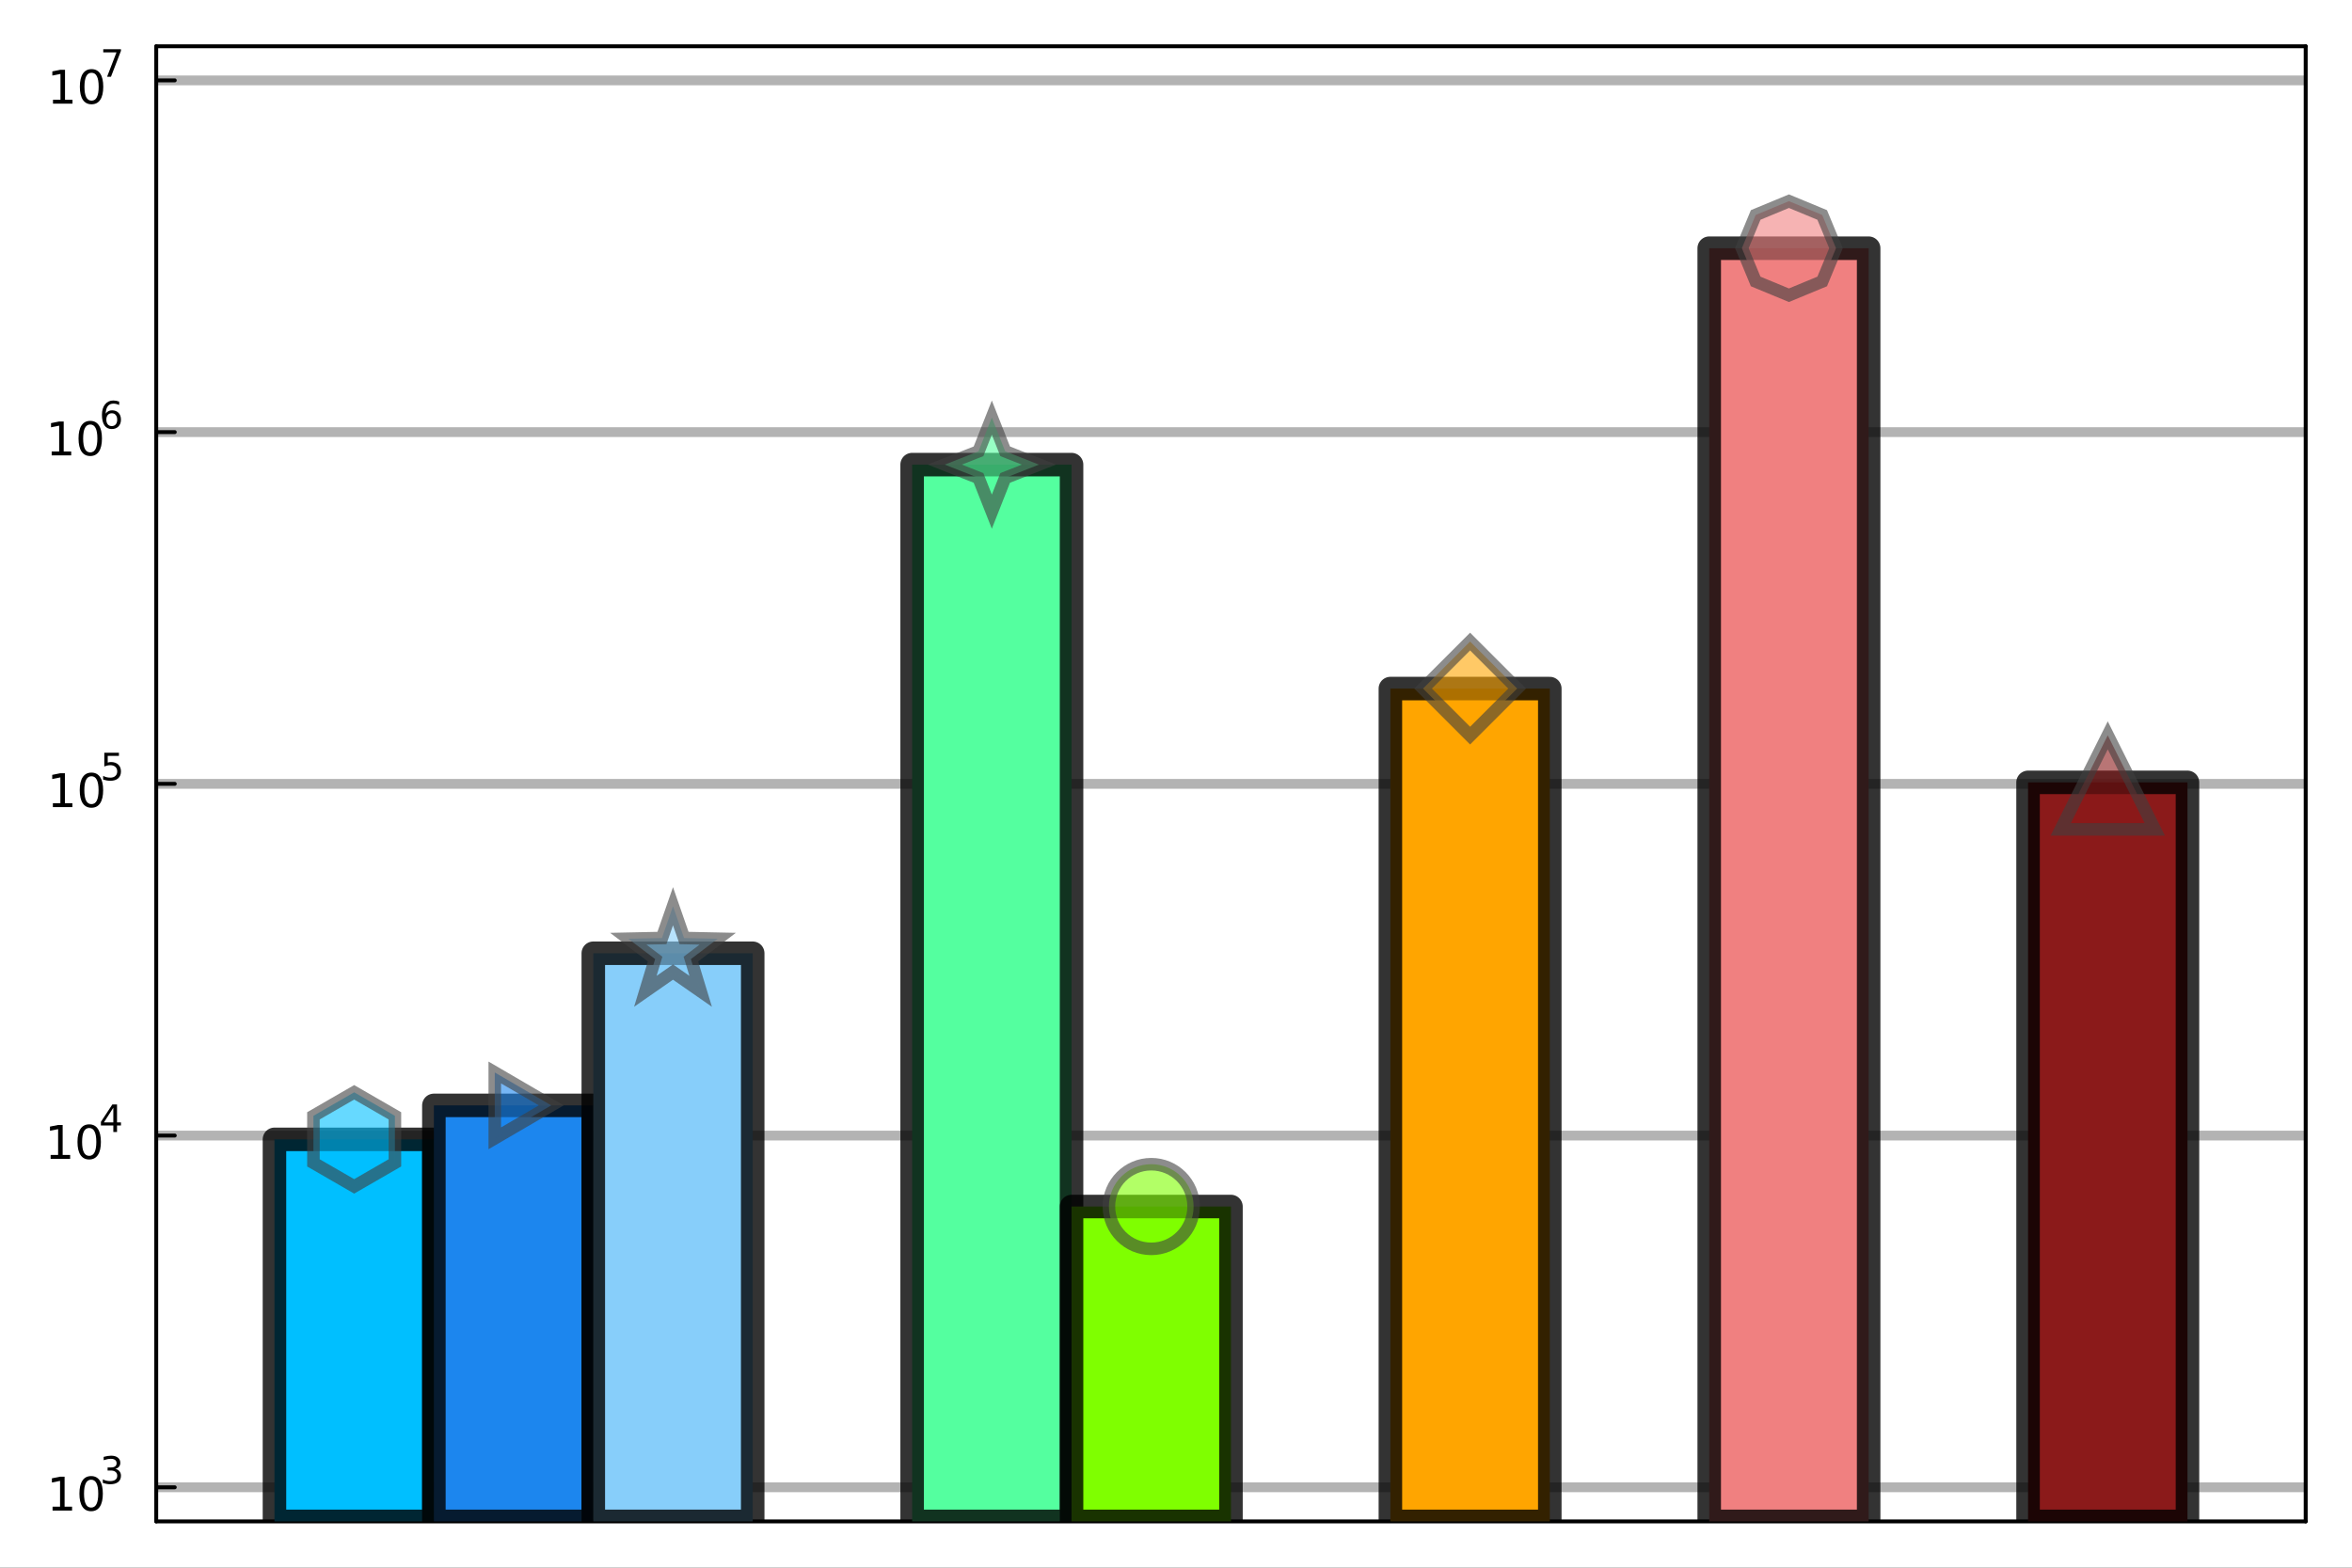 <?xml version="1.0" encoding="utf-8"?>
<svg xmlns="http://www.w3.org/2000/svg" xmlns:xlink="http://www.w3.org/1999/xlink" width="600" height="400" viewBox="0 0 2400 1600">
<rect x="0" y="0" width="2400" height="1600" fill="#333333" stroke="none"/>
<defs>
  <clipPath id="clip800">
    <rect x="0" y="0" width="2400" height="1600"/>
  </clipPath>
</defs>
<path clip-path="url(#clip800)" d="
M0 1600 L2400 1600 L2400 0 L0 0  Z
  " fill="#ffffff" fill-rule="evenodd" fill-opacity="1"/>
<defs>
  <clipPath id="clip801">
    <rect x="480" y="0" width="1681" height="1600"/>
  </clipPath>
</defs>
<path clip-path="url(#clip800)" d="
M159.422 1552.76 L2352.76 1552.76 L2352.76 47.244 L159.422 47.244  Z
  " fill="#ffffff" fill-rule="evenodd" fill-opacity="1"/>
<defs>
  <clipPath id="clip802">
    <rect x="159" y="47" width="2194" height="1507"/>
  </clipPath>
</defs>
<polyline clip-path="url(#clip800)" style="stroke:#000000; stroke-linecap:round; stroke-linejoin:round; stroke-width:4; stroke-opacity:1; fill:none" points="
  159.422,1552.76 2352.76,1552.76 
  "/>
<polyline clip-path="url(#clip800)" style="stroke:#000000; stroke-linecap:round; stroke-linejoin:round; stroke-width:4; stroke-opacity:1; fill:none" points="
  159.422,47.244 2352.76,47.244 
  "/>
<polyline clip-path="url(#clip802)" style="stroke:#000000; stroke-linecap:round; stroke-linejoin:round; stroke-width:10; stroke-opacity:0.3; fill:none" points="
  159.422,1517.97 2352.76,1517.97 
  "/>
<polyline clip-path="url(#clip802)" style="stroke:#000000; stroke-linecap:round; stroke-linejoin:round; stroke-width:10; stroke-opacity:0.3; fill:none" points="
  159.422,1158.98 2352.76,1158.98 
  "/>
<polyline clip-path="url(#clip802)" style="stroke:#000000; stroke-linecap:round; stroke-linejoin:round; stroke-width:10; stroke-opacity:0.3; fill:none" points="
  159.422,800 2352.76,800 
  "/>
<polyline clip-path="url(#clip802)" style="stroke:#000000; stroke-linecap:round; stroke-linejoin:round; stroke-width:10; stroke-opacity:0.3; fill:none" points="
  159.422,441.017 2352.76,441.017 
  "/>
<polyline clip-path="url(#clip802)" style="stroke:#000000; stroke-linecap:round; stroke-linejoin:round; stroke-width:10; stroke-opacity:0.3; fill:none" points="
  159.422,82.033 2352.76,82.033 
  "/>
<polyline clip-path="url(#clip800)" style="stroke:#000000; stroke-linecap:round; stroke-linejoin:round; stroke-width:4; stroke-opacity:1; fill:none" points="
  159.422,1552.76 159.422,47.244 
  "/>
<polyline clip-path="url(#clip800)" style="stroke:#000000; stroke-linecap:round; stroke-linejoin:round; stroke-width:4; stroke-opacity:1; fill:none" points="
  2352.76,1552.76 2352.76,47.244 
  "/>
<polyline clip-path="url(#clip800)" style="stroke:#000000; stroke-linecap:round; stroke-linejoin:round; stroke-width:4; stroke-opacity:1; fill:none" points="
  159.422,1517.97 178.32,1517.97 
  "/>
<polyline clip-path="url(#clip800)" style="stroke:#000000; stroke-linecap:round; stroke-linejoin:round; stroke-width:4; stroke-opacity:1; fill:none" points="
  159.422,1158.98 178.32,1158.98 
  "/>
<polyline clip-path="url(#clip800)" style="stroke:#000000; stroke-linecap:round; stroke-linejoin:round; stroke-width:4; stroke-opacity:1; fill:none" points="
  159.422,800 178.32,800 
  "/>
<polyline clip-path="url(#clip800)" style="stroke:#000000; stroke-linecap:round; stroke-linejoin:round; stroke-width:4; stroke-opacity:1; fill:none" points="
  159.422,441.017 178.32,441.017 
  "/>
<polyline clip-path="url(#clip800)" style="stroke:#000000; stroke-linecap:round; stroke-linejoin:round; stroke-width:4; stroke-opacity:1; fill:none" points="
  159.422,82.033 178.32,82.033 
  "/>
<path clip-path="url(#clip800)" d="M53.638 1537.76 L61.277 1537.76 L61.277 1511.39 L52.967 1513.06 L52.967 1508.8 L61.231 1507.13 L65.907 1507.13 L65.907 1537.76 L73.546 1537.76 L73.546 1541.69 L53.638 1541.69 L53.638 1537.76 Z" fill="#000000" fill-rule="evenodd" fill-opacity="1" /><path clip-path="url(#clip800)" d="M92.99 1510.21 Q89.379 1510.21 87.55 1513.78 Q85.745 1517.32 85.745 1524.45 Q85.745 1531.56 87.55 1535.12 Q89.379 1538.66 92.99 1538.66 Q96.624 1538.66 98.43 1535.12 Q100.258 1531.56 100.258 1524.45 Q100.258 1517.32 98.43 1513.78 Q96.624 1510.21 92.99 1510.21 M92.99 1506.51 Q98.8 1506.51 101.856 1511.12 Q104.934 1515.7 104.934 1524.45 Q104.934 1533.18 101.856 1537.78 Q98.8 1542.37 92.99 1542.37 Q87.18 1542.37 84.101 1537.78 Q81.046 1533.18 81.046 1524.45 Q81.046 1515.7 84.101 1511.12 Q87.18 1506.51 92.99 1506.51 Z" fill="#000000" fill-rule="evenodd" fill-opacity="1" /><path clip-path="url(#clip800)" d="M117.63 1499.14 Q120.357 1499.73 121.88 1501.57 Q123.422 1503.41 123.422 1506.12 Q123.422 1510.28 120.564 1512.55 Q117.705 1514.83 112.439 1514.83 Q110.671 1514.83 108.79 1514.47 Q106.928 1514.13 104.934 1513.44 L104.934 1509.77 Q106.514 1510.69 108.395 1511.16 Q110.276 1511.63 112.326 1511.63 Q115.899 1511.63 117.761 1510.22 Q119.642 1508.81 119.642 1506.12 Q119.642 1503.64 117.893 1502.25 Q116.162 1500.84 113.059 1500.84 L109.787 1500.84 L109.787 1497.71 L113.21 1497.71 Q116.012 1497.71 117.498 1496.6 Q118.984 1495.48 118.984 1493.37 Q118.984 1491.21 117.441 1490.06 Q115.918 1488.89 113.059 1488.89 Q111.498 1488.89 109.711 1489.23 Q107.925 1489.57 105.781 1490.29 L105.781 1486.9 Q107.943 1486.3 109.824 1486 Q111.724 1485.7 113.398 1485.7 Q117.724 1485.7 120.244 1487.67 Q122.764 1489.63 122.764 1492.97 Q122.764 1495.31 121.429 1496.92 Q120.093 1498.52 117.63 1499.14 Z" fill="#000000" fill-rule="evenodd" fill-opacity="1" /><path clip-path="url(#clip800)" d="M51.663 1178.78 L59.302 1178.78 L59.302 1152.41 L50.992 1154.08 L50.992 1149.82 L59.256 1148.15 L63.932 1148.15 L63.932 1178.78 L71.571 1178.78 L71.571 1182.71 L51.663 1182.71 L51.663 1178.78 Z" fill="#000000" fill-rule="evenodd" fill-opacity="1" /><path clip-path="url(#clip800)" d="M91.015 1151.23 Q87.404 1151.23 85.575 1154.79 Q83.77 1158.34 83.77 1165.47 Q83.77 1172.57 85.575 1176.14 Q87.404 1179.68 91.015 1179.68 Q94.649 1179.68 96.455 1176.14 Q98.284 1172.57 98.284 1165.47 Q98.284 1158.34 96.455 1154.79 Q94.649 1151.23 91.015 1151.23 M91.015 1147.53 Q96.825 1147.53 99.881 1152.13 Q102.959 1156.72 102.959 1165.47 Q102.959 1174.19 99.881 1178.8 Q96.825 1183.38 91.015 1183.38 Q85.205 1183.38 82.126 1178.8 Q79.071 1174.19 79.071 1165.47 Q79.071 1156.72 82.126 1152.13 Q85.205 1147.53 91.015 1147.53 Z" fill="#000000" fill-rule="evenodd" fill-opacity="1" /><path clip-path="url(#clip800)" d="M115.636 1130.53 L106.044 1145.52 L115.636 1145.52 L115.636 1130.53 M114.639 1127.22 L119.416 1127.22 L119.416 1145.52 L123.422 1145.52 L123.422 1148.68 L119.416 1148.68 L119.416 1155.3 L115.636 1155.3 L115.636 1148.68 L102.959 1148.68 L102.959 1145.01 L114.639 1127.22 Z" fill="#000000" fill-rule="evenodd" fill-opacity="1" /><path clip-path="url(#clip800)" d="M53.958 819.792 L61.597 819.792 L61.597 793.427 L53.287 795.093 L53.287 790.834 L61.55 789.168 L66.226 789.168 L66.226 819.792 L73.865 819.792 L73.865 823.728 L53.958 823.728 L53.958 819.792 Z" fill="#000000" fill-rule="evenodd" fill-opacity="1" /><path clip-path="url(#clip800)" d="M93.31 792.246 Q89.698 792.246 87.87 795.811 Q86.064 799.353 86.064 806.482 Q86.064 813.589 87.87 817.154 Q89.698 820.695 93.31 820.695 Q96.944 820.695 98.749 817.154 Q100.578 813.589 100.578 806.482 Q100.578 799.353 98.749 795.811 Q96.944 792.246 93.31 792.246 M93.31 788.543 Q99.12 788.543 102.175 793.149 Q105.254 797.732 105.254 806.482 Q105.254 815.209 102.175 819.816 Q99.12 824.399 93.31 824.399 Q87.499 824.399 84.421 819.816 Q81.365 815.209 81.365 806.482 Q81.365 797.732 84.421 793.149 Q87.499 788.543 93.31 788.543 Z" fill="#000000" fill-rule="evenodd" fill-opacity="1" /><path clip-path="url(#clip800)" d="M106.439 768.237 L121.353 768.237 L121.353 771.435 L109.918 771.435 L109.918 778.318 Q110.746 778.036 111.573 777.904 Q112.401 777.754 113.228 777.754 Q117.93 777.754 120.676 780.331 Q123.422 782.907 123.422 787.308 Q123.422 791.841 120.601 794.361 Q117.78 796.863 112.645 796.863 Q110.878 796.863 109.034 796.562 Q107.21 796.261 105.254 795.659 L105.254 791.841 Q106.947 792.763 108.752 793.214 Q110.558 793.665 112.57 793.665 Q115.824 793.665 117.724 791.954 Q119.623 790.242 119.623 787.308 Q119.623 784.374 117.724 782.663 Q115.824 780.951 112.57 780.951 Q111.047 780.951 109.523 781.29 Q108.019 781.628 106.439 782.343 L106.439 768.237 Z" fill="#000000" fill-rule="evenodd" fill-opacity="1" /><path clip-path="url(#clip800)" d="M52.736 460.809 L60.374 460.809 L60.374 434.443 L52.064 436.11 L52.064 431.851 L60.328 430.184 L65.004 430.184 L65.004 460.809 L72.643 460.809 L72.643 464.744 L52.736 464.744 L52.736 460.809 Z" fill="#000000" fill-rule="evenodd" fill-opacity="1" /><path clip-path="url(#clip800)" d="M92.087 433.263 Q88.476 433.263 86.647 436.828 Q84.842 440.369 84.842 447.499 Q84.842 454.605 86.647 458.17 Q88.476 461.712 92.087 461.712 Q95.721 461.712 97.527 458.17 Q99.356 454.605 99.356 447.499 Q99.356 440.369 97.527 436.828 Q95.721 433.263 92.087 433.263 M92.087 429.559 Q97.897 429.559 100.953 434.166 Q104.031 438.749 104.031 447.499 Q104.031 456.226 100.953 460.832 Q97.897 465.415 92.087 465.415 Q86.277 465.415 83.198 460.832 Q80.143 456.226 80.143 447.499 Q80.143 438.749 83.198 434.166 Q86.277 429.559 92.087 429.559 Z" fill="#000000" fill-rule="evenodd" fill-opacity="1" /><path clip-path="url(#clip800)" d="M114.056 421.78 Q111.498 421.78 109.994 423.529 Q108.508 425.278 108.508 428.325 Q108.508 431.353 109.994 433.121 Q111.498 434.87 114.056 434.87 Q116.614 434.87 118.1 433.121 Q119.604 431.353 119.604 428.325 Q119.604 425.278 118.1 423.529 Q116.614 421.78 114.056 421.78 M121.598 409.874 L121.598 413.335 Q120.169 412.658 118.702 412.301 Q117.253 411.943 115.824 411.943 Q112.062 411.943 110.069 414.482 Q108.094 417.021 107.812 422.156 Q108.922 420.52 110.595 419.654 Q112.269 418.771 114.282 418.771 Q118.513 418.771 120.958 421.347 Q123.422 423.905 123.422 428.325 Q123.422 432.651 120.864 435.265 Q118.307 437.879 114.056 437.879 Q109.185 437.879 106.608 434.155 Q104.031 430.413 104.031 423.322 Q104.031 416.664 107.191 412.714 Q110.351 408.746 115.673 408.746 Q117.103 408.746 118.551 409.028 Q120.018 409.31 121.598 409.874 Z" fill="#000000" fill-rule="evenodd" fill-opacity="1" /><path clip-path="url(#clip800)" d="M54.071 101.826 L61.71 101.826 L61.71 75.46 L53.4 77.127 L53.4 72.867 L61.663 71.201 L66.339 71.201 L66.339 101.826 L73.978 101.826 L73.978 105.761 L54.071 105.761 L54.071 101.826 Z" fill="#000000" fill-rule="evenodd" fill-opacity="1" /><path clip-path="url(#clip800)" d="M93.422 74.279 Q89.811 74.279 87.983 77.844 Q86.177 81.386 86.177 88.516 Q86.177 95.622 87.983 99.187 Q89.811 102.728 93.422 102.728 Q97.057 102.728 98.862 99.187 Q100.691 95.622 100.691 88.516 Q100.691 81.386 98.862 77.844 Q97.057 74.279 93.422 74.279 M93.422 70.576 Q99.233 70.576 102.288 75.182 Q105.367 79.766 105.367 88.516 Q105.367 97.242 102.288 101.849 Q99.233 106.432 93.422 106.432 Q87.612 106.432 84.534 101.849 Q81.478 97.242 81.478 88.516 Q81.478 79.766 84.534 75.182 Q87.612 70.576 93.422 70.576 Z" fill="#000000" fill-rule="evenodd" fill-opacity="1" /><path clip-path="url(#clip800)" d="M105.367 50.27 L123.422 50.27 L123.422 51.888 L113.228 78.35 L109.26 78.35 L118.852 53.468 L105.367 53.468 L105.367 50.27 Z" fill="#000000" fill-rule="evenodd" fill-opacity="1" /><path clip-path="url(#clip802)" d="
M280.06 1162.83 L280.06 1552.76 L442.731 1552.76 L442.731 1162.83 L280.06 1162.83 L280.06 1162.83  Z
  " fill="#00bfff" fill-rule="evenodd" fill-opacity="1"/>
<polyline clip-path="url(#clip802)" style="stroke:#000000; stroke-linecap:round; stroke-linejoin:round; stroke-width:24; stroke-opacity:0.8; fill:none" points="
  280.06,1162.83 280.06,1552.76 442.731,1552.76 442.731,1162.83 280.06,1162.83 
  "/>
<path clip-path="url(#clip802)" d="
M442.731 1128.18 L442.731 1552.76 L605.403 1552.76 L605.403 1128.18 L442.731 1128.18 L442.731 1128.18  Z
  " fill="#1c86ee" fill-rule="evenodd" fill-opacity="1"/>
<polyline clip-path="url(#clip802)" style="stroke:#000000; stroke-linecap:round; stroke-linejoin:round; stroke-width:24; stroke-opacity:0.8; fill:none" points="
  442.731,1128.18 442.731,1552.76 605.403,1552.76 605.403,1128.18 442.731,1128.18 
  "/>
<path clip-path="url(#clip802)" d="
M605.403 972.903 L605.403 1552.76 L768.074 1552.76 L768.074 972.903 L605.403 972.903 L605.403 972.903  Z
  " fill="#87cefa" fill-rule="evenodd" fill-opacity="1"/>
<polyline clip-path="url(#clip802)" style="stroke:#000000; stroke-linecap:round; stroke-linejoin:round; stroke-width:24; stroke-opacity:0.8; fill:none" points="
  605.403,972.903 605.403,1552.76 768.074,1552.76 768.074,972.903 605.403,972.903 
  "/>
<path clip-path="url(#clip802)" d="
M930.746 474.19 L930.746 1552.76 L1093.42 1552.76 L1093.42 474.19 L930.746 474.19 L930.746 474.19  Z
  " fill="#54ff9f" fill-rule="evenodd" fill-opacity="1"/>
<polyline clip-path="url(#clip802)" style="stroke:#000000; stroke-linecap:round; stroke-linejoin:round; stroke-width:24; stroke-opacity:0.8; fill:none" points="
  930.746,474.19 930.746,1552.76 1093.42,1552.76 1093.42,474.19 930.746,474.19 
  "/>
<path clip-path="url(#clip802)" d="
M1093.42 1231.39 L1093.42 1552.76 L1256.09 1552.76 L1256.09 1231.39 L1093.42 1231.39 L1093.42 1231.39  Z
  " fill="#7fff00" fill-rule="evenodd" fill-opacity="1"/>
<polyline clip-path="url(#clip802)" style="stroke:#000000; stroke-linecap:round; stroke-linejoin:round; stroke-width:24; stroke-opacity:0.8; fill:none" points="
  1093.42,1231.39 1093.42,1552.76 1256.09,1552.76 1256.09,1231.39 1093.42,1231.39 
  "/>
<path clip-path="url(#clip802)" d="
M1418.76 702.765 L1418.76 1552.76 L1581.43 1552.76 L1581.43 702.765 L1418.76 702.765 L1418.76 702.765  Z
  " fill="#ffa500" fill-rule="evenodd" fill-opacity="1"/>
<polyline clip-path="url(#clip802)" style="stroke:#000000; stroke-linecap:round; stroke-linejoin:round; stroke-width:24; stroke-opacity:0.8; fill:none" points="
  1418.76,702.765 1418.76,1552.76 1581.43,1552.76 1581.43,702.765 1418.76,702.765 
  "/>
<path clip-path="url(#clip802)" d="
M1744.1 253.32 L1744.1 1552.76 L1906.78 1552.76 L1906.78 253.32 L1744.1 253.32 L1744.1 253.32  Z
  " fill="#f08080" fill-rule="evenodd" fill-opacity="1"/>
<polyline clip-path="url(#clip802)" style="stroke:#000000; stroke-linecap:round; stroke-linejoin:round; stroke-width:24; stroke-opacity:0.8; fill:none" points="
  1744.1,253.32 1744.1,1552.76 1906.78,1552.76 1906.78,253.32 1744.1,253.32 
  "/>
<path clip-path="url(#clip802)" d="
M2069.45 798.493 L2069.45 1552.76 L2232.12 1552.76 L2232.12 798.493 L2069.45 798.493 L2069.45 798.493  Z
  " fill="#8b1a1a" fill-rule="evenodd" fill-opacity="1"/>
<polyline clip-path="url(#clip802)" style="stroke:#000000; stroke-linecap:round; stroke-linejoin:round; stroke-width:24; stroke-opacity:0.8; fill:none" points="
  2069.45,798.493 2069.45,1552.76 2232.12,1552.76 2232.12,798.493 2069.45,798.493 
  "/>
<circle clip-path="url(#clip802)" style="fill:#00bfff; stroke:none; fill-opacity:0" cx="361.395" cy="1162.83" r="2"/>
<circle clip-path="url(#clip802)" style="fill:#1c86ee; stroke:none; fill-opacity:0" cx="524.067" cy="1128.18" r="2"/>
<circle clip-path="url(#clip802)" style="fill:#87cefa; stroke:none; fill-opacity:0" cx="686.739" cy="972.903" r="2"/>
<circle clip-path="url(#clip802)" style="fill:#54ff9f; stroke:none; fill-opacity:0" cx="1012.08" cy="474.19" r="2"/>
<circle clip-path="url(#clip802)" style="fill:#7fff00; stroke:none; fill-opacity:0" cx="1174.75" cy="1231.39" r="2"/>
<circle clip-path="url(#clip802)" style="fill:#ffa500; stroke:none; fill-opacity:0" cx="1500.1" cy="702.765" r="2"/>
<circle clip-path="url(#clip802)" style="fill:#f08080; stroke:none; fill-opacity:0" cx="1825.44" cy="253.32" r="2"/>
<circle clip-path="url(#clip802)" style="fill:#8b1a1a; stroke:none; fill-opacity:0" cx="2150.78" cy="798.493" r="2"/>
<path clip-path="url(#clip802)" d="M361.395 1210.83 L319.827 1186.83 L319.827 1138.83 L361.395 1114.83 L402.963 1138.83 L402.963 1186.83 Z" fill="#00bfff" fill-rule="evenodd" fill-opacity="0.6" stroke="#404040" stroke-opacity="0.6" stroke-width="12.8"/>
<path clip-path="url(#clip802)" d="M562.467 1128.18 L504.867 1094.58 L504.867 1161.78 L562.467 1128.18 Z" fill="#1c86ee" fill-rule="evenodd" fill-opacity="0.6" stroke="#404040" stroke-opacity="0.6" stroke-width="12.8"/>
<path clip-path="url(#clip802)" d="M686.739 924.903 L675.459 957.351 L641.091 958.071 L668.499 978.855 L658.515 1011.74 L686.739 992.103 L714.963 1011.74 L704.979 978.855 L732.387 958.071 L698.019 957.351 L686.739 924.903 Z" fill="#87cefa" fill-rule="evenodd" fill-opacity="0.6" stroke="#404040" stroke-opacity="0.6" stroke-width="12.8"/>
<path clip-path="url(#clip802)" d="M1012.08 522.19 L998.498 487.774 L964.082 474.19 L998.498 460.606 L1012.08 426.19 L1025.67 460.606 L1060.08 474.19 L1025.67 487.774 L1012.08 522.19 Z" fill="#54ff9f" fill-rule="evenodd" fill-opacity="0.6" stroke="#404040" stroke-opacity="0.6" stroke-width="12.8"/>
<circle clip-path="url(#clip802)" cx="1174.75" cy="1231.39" r="43.2" fill="#7fff00" fill-rule="evenodd" fill-opacity="0.6" stroke="#404040" stroke-opacity="0.6" stroke-width="12.8"/>
<path clip-path="url(#clip802)" d="M1500.1 654.765 L1452.1 702.765 L1500.1 750.765 L1548.1 702.765 L1500.1 654.765 Z" fill="#ffa500" fill-rule="evenodd" fill-opacity="0.6" stroke="#404040" stroke-opacity="0.6" stroke-width="12.8"/>
<path clip-path="url(#clip802)" d="M1825.44 301.32 L1791.5 287.256 L1777.44 253.32 L1791.5 219.384 L1825.44 205.32 L1859.38 219.384 L1873.44 253.32 L1859.38 287.256 Z" fill="#f08080" fill-rule="evenodd" fill-opacity="0.6" stroke="#404040" stroke-opacity="0.6" stroke-width="12.8"/>
<path clip-path="url(#clip802)" d="M2150.78 750.493 L2102.78 846.493 L2198.78 846.493 L2150.78 750.493 Z" fill="#8b1a1a" fill-rule="evenodd" fill-opacity="0.6" stroke="#404040" stroke-opacity="0.6" stroke-width="12.8"/>
</svg>
